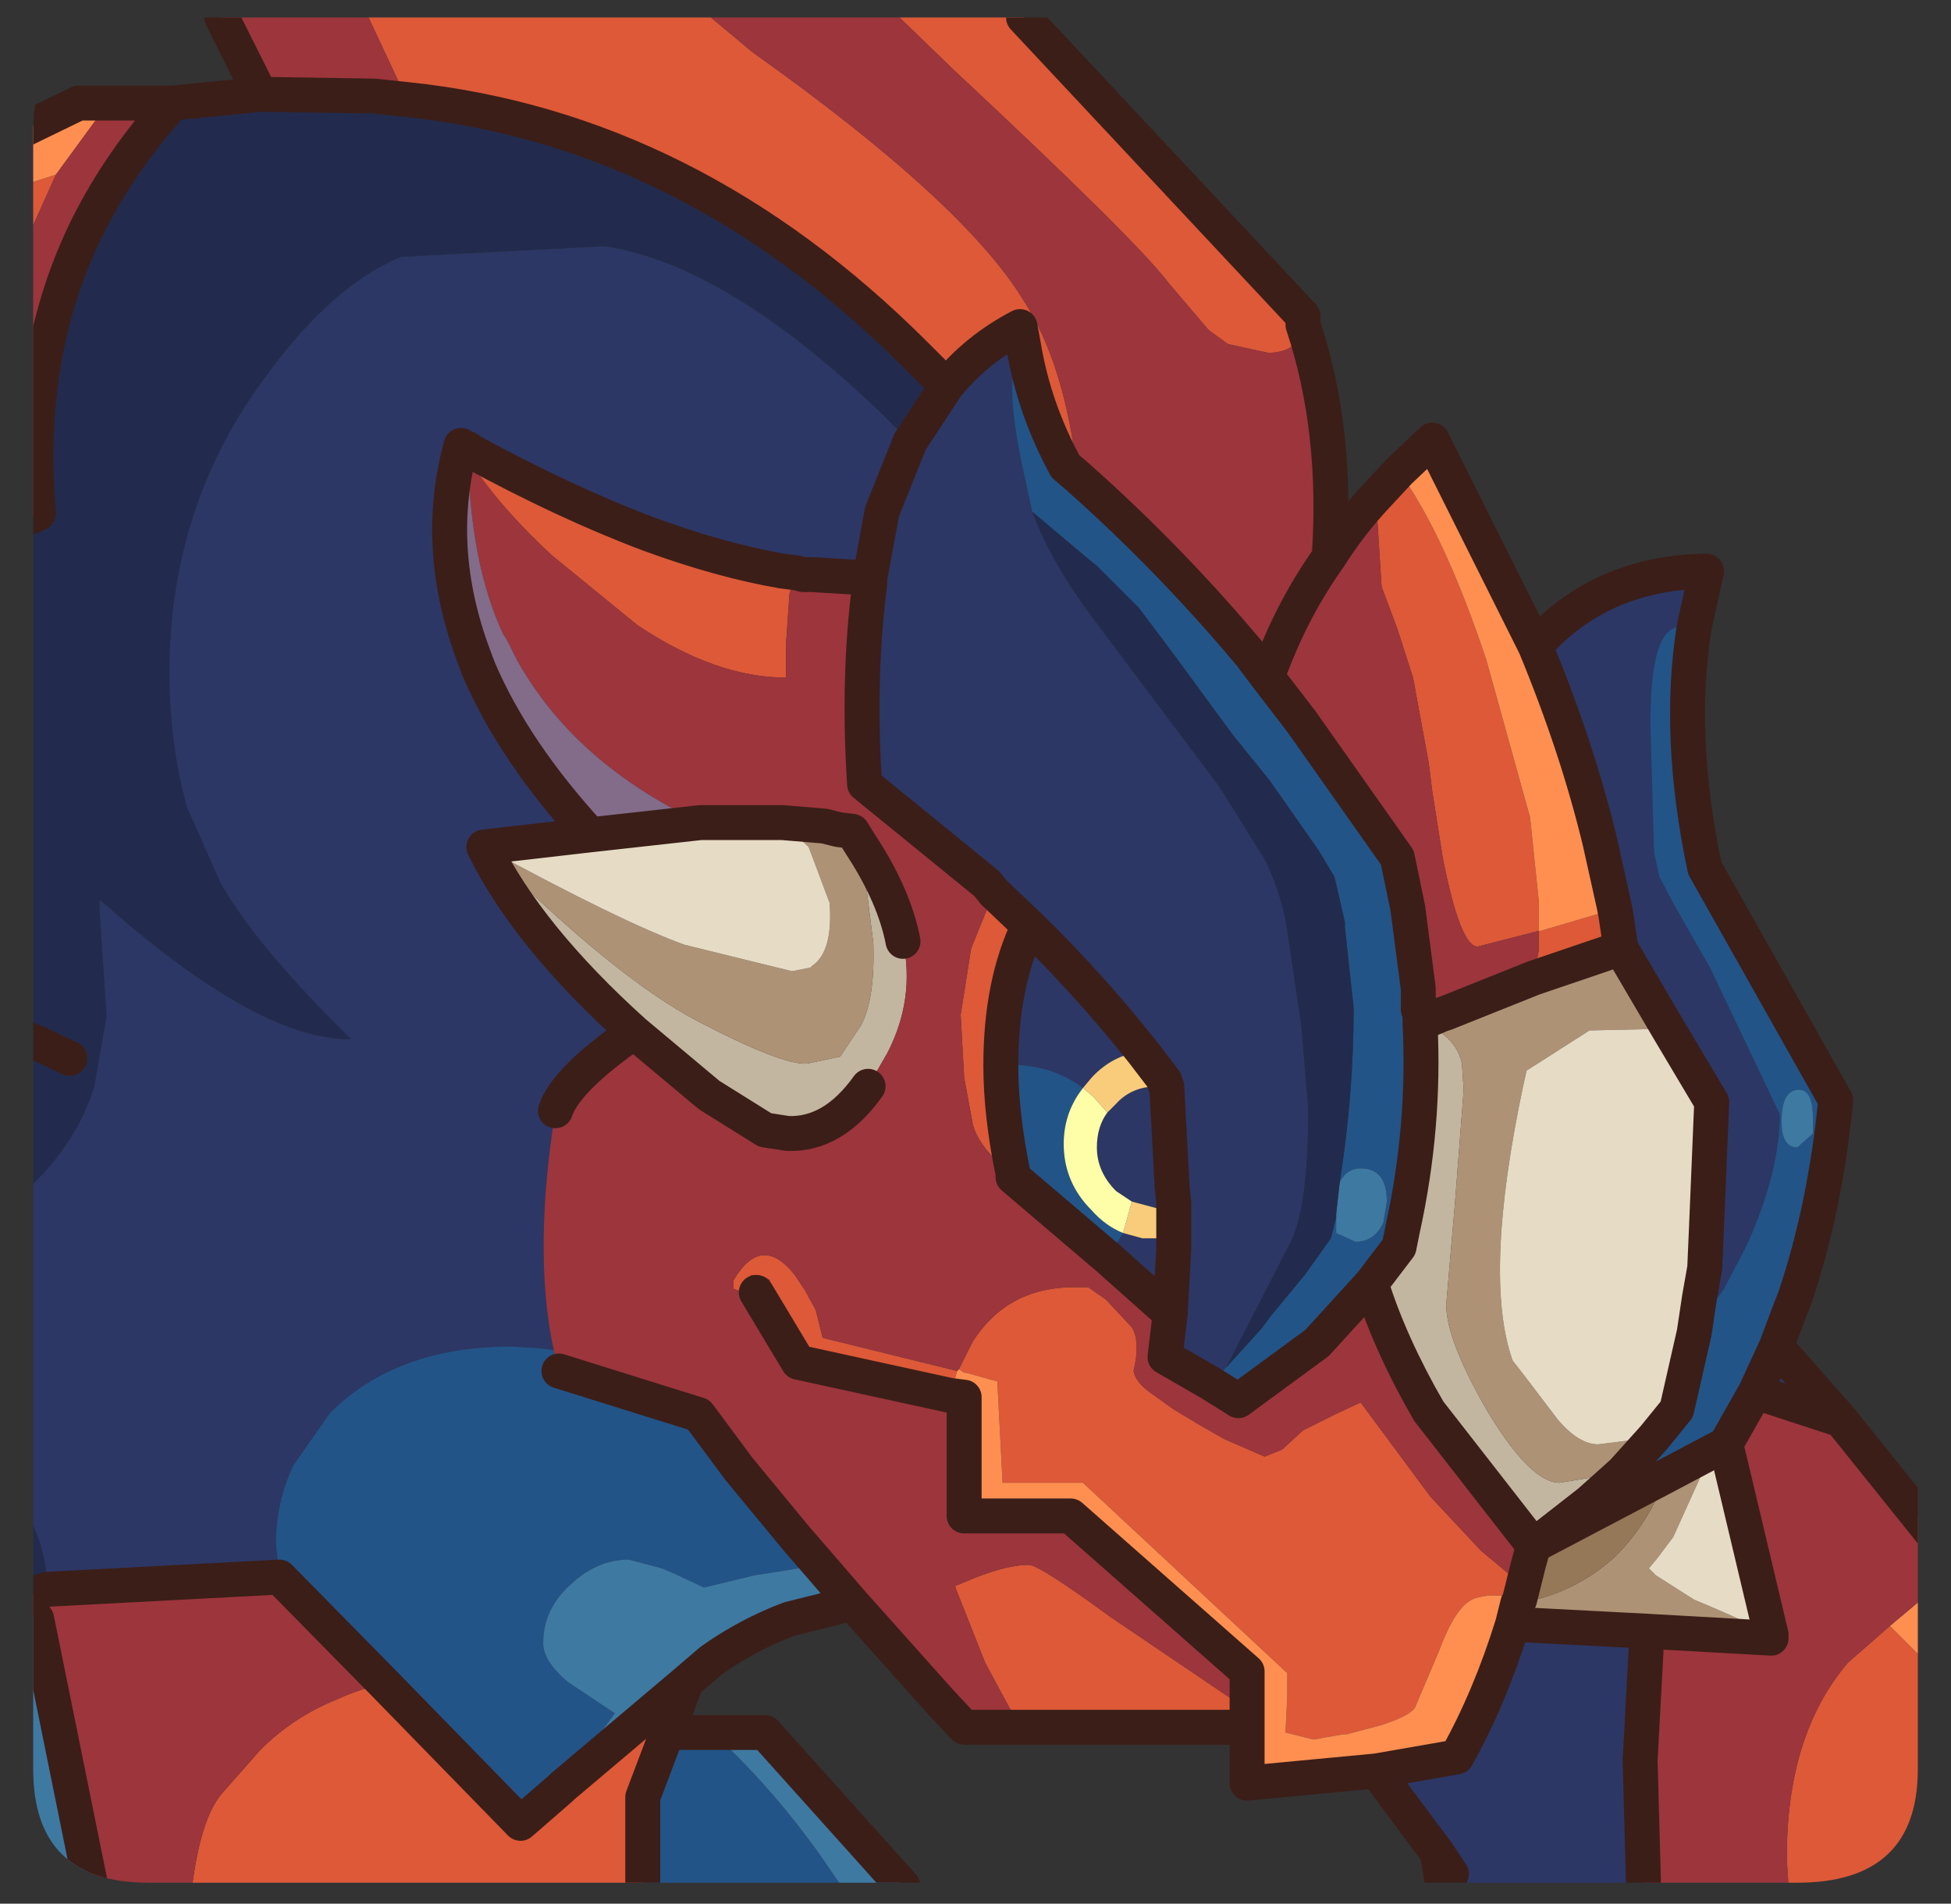<?xml version="1.0" encoding="UTF-8" standalone="no"?>
<svg xmlns:ffdec="https://www.free-decompiler.com/flash" xmlns:xlink="http://www.w3.org/1999/xlink" ffdec:objectType="frame" height="54.5px" width="55.85px" xmlns="http://www.w3.org/2000/svg">
  <rect width="100%" height="100%" fill="#333333" stroke="none"/>
  <g transform="matrix(1.0, 0.0, 0.0, 1.0, 0.95, 0.5)">
    <clipPath id="clipPath0" transform="matrix(1.0, 0.0, 0.0, 1.0, 0.0, 0.0)">
      <path d="M50.5 0.0 Q53.95 0.0 53.95 3.3 L53.95 50.15 Q53.95 53.4 50.5 53.4 L3.3 53.4 Q0.0 53.4 0.0 50.15 L0.0 3.3 Q0.0 0.0 3.3 0.0 L50.5 0.0" fill="#000000" fill-rule="evenodd" stroke="none"/>
    </clipPath>
    <g clip-path="url(#clipPath0)">
      <use ffdec:characterId="2" height="54.5" transform="matrix(1.0, 0.0, 0.0, 1.0, -0.95, -0.5)" width="55.85" xlink:href="#shape1"/>
    </g>
    <use ffdec:characterId="3" height="53.4" transform="matrix(1.0, 0.0, 0.0, 1.0, 0.0, 0.0)" width="53.95" xlink:href="#shape2"/>
  </g>
  <defs>
    <g id="shape1" transform="matrix(1.0, 0.0, 0.0, 1.0, 0.95, 0.5)">
      <path d="M17.2 29.05 Q14.15 26.3 12.9 23.75 16.65 27.5 19.05 28.75 21.45 30.0 22.15 29.95 L23.1 29.75 23.7 28.85 Q24.1 28.1 24.05 26.5 L23.7 23.7 Q24.65 25.15 24.9 26.45 25.25 28.1 24.45 29.65 L23.9 30.6 Q22.9 32.0 21.6 31.95 L20.95 31.85 19.35 30.85 17.2 29.05 M39.95 28.7 L40.35 29.1 Q40.8 29.45 40.9 29.95 L40.95 30.7 40.7 33.95 40.45 36.85 Q40.45 37.85 41.6 39.85 42.85 41.95 43.7 41.95 L45.5 41.65 44.55 42.5 42.95 43.75 39.95 39.9 Q38.85 38.0 38.3 36.25 L39.1 35.2 39.2 34.7 Q39.85 31.75 39.7 28.8 L39.95 28.7" fill="#c3b7a1" fill-rule="evenodd" stroke="none"/>
      <path d="M42.95 27.5 L45.45 26.65 46.8 28.95 44.55 29.0 42.75 30.15 42.65 30.6 Q41.5 36.05 42.35 38.45 L42.7 38.9 43.65 40.15 Q44.25 40.85 44.8 40.85 L46.4 40.65 45.5 41.65 43.7 41.95 Q42.85 41.95 41.6 39.85 40.45 37.85 40.45 36.85 L40.7 33.95 40.95 30.7 40.9 29.95 Q40.8 29.45 40.35 29.1 L39.95 28.7 40.3 28.55 40.45 28.5 42.95 27.5 M48.45 40.85 L48.55 41.25 47.9 41.4 46.95 43.5 46.5 44.1 46.25 44.4 46.45 44.6 47.55 45.3 Q48.65 45.75 49.45 46.15 L49.75 46.3 49.75 46.4 46.2 46.2 42.35 46.0 42.5 45.4 Q44.1 45.15 45.3 44.05 46.25 43.1 46.75 41.75 L48.45 40.85 M21.45 23.05 L22.65 23.15 23.05 23.25 23.45 23.3 23.7 23.7 24.05 26.5 Q24.1 28.1 23.7 28.85 L23.1 29.75 22.15 29.95 Q21.45 30.0 19.05 28.75 16.65 27.5 12.9 23.75 16.85 25.9 18.65 26.55 L21.7 27.3 21.75 27.3 22.25 27.2 22.3 27.15 Q22.9 26.75 22.8 25.35 L22.2 23.75 21.45 23.05" fill="#ae9375" fill-rule="evenodd" stroke="none"/>
      <path d="M43.0 18.0 Q44.85 15.9 47.9 15.85 L47.55 17.45 47.15 17.45 Q46.25 17.45 46.3 20.45 L46.4 23.9 46.55 24.6 47.0 25.45 48.0 27.2 50.0 31.4 Q50.0 33.0 49.1 35.05 L48.9 35.45 48.4 36.4 48.15 36.75 47.55 37.65 47.7 36.65 47.85 35.8 47.9 34.65 48.05 31.05 46.8 28.95 45.45 26.65 45.3 25.65 45.25 25.4 44.85 23.6 Q44.2 20.9 43.0 18.0 M49.9 38.05 L51.75 40.15 49.3 39.35 49.9 38.05 M46.1 53.5 L40.35 53.5 40.2 52.55 38.45 50.2 40.75 49.8 Q41.7 48.1 42.35 46.0 L46.2 46.2 46.0 49.9 46.1 53.5 M-0.45 42.4 L-0.45 33.8 Q1.2 32.4 1.75 30.6 L2.1 28.6 1.9 25.55 1.9 25.25 Q6.45 29.3 9.1 29.25 6.35 26.55 5.35 24.75 L4.4 22.6 Q3.9 20.8 3.9 18.75 3.9 14.35 6.25 10.85 8.4 7.7 10.55 6.85 L16.35 6.55 Q19.8 7.05 24.25 11.3 L24.8 11.85 25.1 12.15 24.3 14.15 23.95 16.05 24.3 14.15 25.1 12.15 26.15 10.55 Q27.0 9.5 28.25 8.85 L28.35 9.4 Q27.7 10.05 28.35 13.0 L28.6 14.15 Q29.15 15.65 30.45 17.35 L31.35 18.55 33.9 21.95 34.35 22.65 35.0 23.7 35.25 24.1 Q35.8 25.2 35.95 26.5 L36.3 28.85 36.5 31.25 Q36.5 34.05 36.0 35.05 L34.15 38.65 33.7 39.1 32.4 38.35 32.55 37.1 30.75 35.5 31.2 34.8 31.75 34.95 32.15 34.95 32.25 34.95 32.65 34.9 32.65 34.05 32.2 34.1 31.45 33.9 31.0 33.6 Q30.45 33.05 30.45 32.35 30.45 31.75 30.75 31.35 L31.0 31.1 Q31.45 30.6 32.2 30.6 L32.45 30.6 32.6 33.4 32.6 33.45 32.65 33.95 32.65 34.05 32.65 33.95 32.6 33.45 32.6 33.4 32.45 30.6 32.4 30.55 32.4 30.45 31.75 29.6 Q30.9 29.7 30.3 30.35 L30.05 30.65 Q29.05 29.9 27.7 30.0 27.7 27.65 28.5 26.0 L27.5 25.05 27.3 24.8 23.8 21.95 Q23.6 18.9 23.95 16.2 L23.95 16.05 22.3 15.95 22.05 15.95 21.85 15.9 21.45 15.85 Q19.7 15.55 17.65 14.8 15.25 13.9 12.5 12.4 L12.45 12.35 12.3 12.3 12.25 12.25 Q11.45 15.15 12.6 18.25 L12.75 18.65 Q13.75 21.0 15.95 23.4 L12.9 23.75 Q14.15 26.3 17.2 29.05 15.25 30.4 14.95 31.3 14.3 35.35 14.9 38.15 L14.5 38.1 13.7 38.05 Q10.4 38.05 8.5 39.95 L7.45 41.45 Q6.95 42.5 6.95 43.7 L7.05 44.65 0.4 45.0 Q0.4 43.8 -0.25 42.7 L-0.45 42.4 M-0.45 29.15 L-0.45 27.6 Q-0.1 28.5 0.1 29.35 L-0.45 29.15 M32.65 34.9 L32.65 35.25 32.55 37.1 32.65 35.25 32.65 34.9 M31.75 29.6 Q30.2 27.65 28.5 26.0 30.2 27.65 31.75 29.6 M40.2 52.55 L40.6 53.15 40.2 52.55" fill="#2c3765" fill-rule="evenodd" stroke="none"/>
      <path d="M47.55 17.45 Q47.05 20.55 47.85 24.35 L51.6 31.0 Q51.3 34.05 50.45 36.6 L50.2 37.25 49.9 38.05 49.3 39.35 48.45 40.85 46.75 41.75 42.95 43.75 44.55 42.5 45.5 41.65 46.4 40.65 47.05 39.85 47.55 37.65 48.15 36.75 48.4 36.4 48.9 35.45 49.1 35.05 Q50.0 33.0 50.0 31.4 L48.0 27.2 47.0 25.45 46.55 24.6 46.4 23.9 46.3 20.45 Q46.25 17.45 47.15 17.45 L47.55 17.45 M18.15 49.1 L19.45 49.1 Q21.45 50.95 23.0 53.3 L23.15 53.5 17.45 53.5 17.45 50.95 18.15 49.1 M7.05 44.65 L6.95 43.7 Q6.95 42.5 7.45 41.45 L8.5 39.95 Q10.4 38.05 13.7 38.05 L14.5 38.1 14.9 38.15 15.05 38.75 19.05 40.0 20.2 41.55 21.85 43.55 22.5 44.3 21.3 44.5 20.65 44.6 19.2 44.95 18.35 44.55 18.0 44.4 17.05 44.15 Q16.15 44.15 15.4 44.85 14.6 45.55 14.6 46.55 14.6 47.05 15.3 47.65 L16.65 48.55 16.25 49.1 15.15 50.65 15.1 50.7 13.95 51.7 10.05 47.7 7.05 44.65 M50.95 31.55 Q50.95 30.65 50.5 30.7 50.05 30.75 50.05 31.6 50.05 32.35 50.5 32.35 L50.95 31.95 50.95 31.55 M39.7 28.8 Q39.85 31.75 39.2 34.7 L39.1 35.2 38.3 36.25 36.75 37.95 34.5 39.6 33.7 39.1 34.15 38.65 35.15 37.55 35.45 37.15 36.4 36.0 37.15 34.95 37.3 34.35 37.3 34.8 37.85 35.05 Q38.4 35.05 38.65 34.5 L38.75 33.9 Q38.75 32.95 38.0 32.95 37.6 32.95 37.4 33.35 37.8 30.85 37.8 28.35 L37.55 26.05 37.55 25.9 37.25 24.6 36.8 23.85 35.4 21.85 34.35 20.55 32.7 18.3 31.65 16.9 30.45 15.7 30.2 15.5 28.6 14.15 28.35 13.0 Q27.7 10.05 28.35 9.4 28.65 11.2 29.55 12.85 L29.9 13.15 Q32.55 15.5 34.85 18.25 L35.3 18.85 36.3 20.15 39.05 24.05 39.35 25.5 39.65 27.8 39.65 27.95 39.65 28.4 39.7 28.55 39.7 28.8 M31.2 34.8 L30.75 35.5 28.05 33.2 28.05 33.1 Q27.7 31.4 27.7 30.0 29.05 29.9 30.05 30.65 29.5 31.35 29.5 32.25 29.5 33.35 30.3 34.15 30.7 34.6 31.2 34.8" fill="#225489" fill-rule="evenodd" stroke="none"/>
      <path d="M23.45 45.4 L21.65 45.85 Q20.45 46.3 19.4 47.05 L18.7 47.65 15.15 50.65 16.25 49.1 16.65 48.55 15.3 47.65 Q14.6 47.05 14.6 46.55 14.6 45.55 15.4 44.85 16.15 44.15 17.05 44.15 L18.0 44.4 18.35 44.55 19.2 44.95 20.65 44.6 21.3 44.5 22.5 44.3 23.45 45.4 M19.45 49.1 L20.95 49.1 24.9 53.5 23.15 53.5 23.0 53.3 Q21.45 50.95 19.45 49.1 M1.65 53.5 L-0.45 53.5 -0.45 45.35 0.1 45.85 1.65 53.5 M50.95 31.55 L50.95 31.95 50.5 32.35 Q50.05 32.35 50.05 31.6 50.05 30.75 50.5 30.7 50.95 30.65 50.95 31.55 M37.4 33.35 Q37.6 32.95 38.0 32.95 38.75 32.95 38.75 33.9 L38.65 34.5 Q38.4 35.05 37.85 35.05 L37.3 34.8 37.3 34.35 37.3 34.25 37.4 33.35" fill="#3e79a3" fill-rule="evenodd" stroke="none"/>
      <path d="M12.9 23.75 L15.95 23.4 19.1 23.05 21.45 23.05 22.2 23.75 22.8 25.35 Q22.9 26.75 22.3 27.15 L22.25 27.2 21.75 27.3 21.7 27.3 18.65 26.55 Q16.85 25.9 12.9 23.75 M46.4 40.65 L44.8 40.85 Q44.25 40.85 43.65 40.15 L42.7 38.9 42.35 38.45 Q41.5 36.05 42.65 30.6 L42.75 30.15 44.55 29.0 46.8 28.95 48.05 31.05 47.9 34.65 47.85 35.8 47.7 36.65 47.55 37.65 47.05 39.85 46.4 40.65 M49.75 46.3 L49.45 46.15 Q48.65 45.75 47.55 45.3 L46.45 44.6 46.25 44.4 46.5 44.1 46.95 43.5 47.9 41.4 48.55 41.25 49.75 46.3" fill="#e7dcc6" fill-rule="evenodd" stroke="none"/>
      <path d="M-0.45 6.95 L-0.45 4.85 0.65 4.5 -0.45 6.95 M9.6 0.0 L19.4 0.0 20.6 1.0 Q26.65 5.3 28.35 8.1 29.55 9.95 29.9 13.15 L29.55 12.85 Q28.65 11.2 28.35 9.4 L28.25 8.85 Q27.0 9.5 26.15 10.55 L25.25 9.65 Q18.8 3.2 10.7 2.35 L9.6 0.0 M24.8 0.0 L28.35 0.0 36.35 8.55 36.35 8.8 36.3 9.05 Q36.1 9.6 35.35 9.6 L34.2 9.35 33.65 8.95 32.5 7.6 Q31.6 6.4 26.35 1.5 L24.8 0.0 M38.45 13.7 L39.1 13.0 Q40.4 14.8 41.6 18.4 L42.85 22.9 43.1 25.3 43.1 25.5 43.1 26.15 43.15 26.15 44.85 25.65 45.3 25.65 45.45 26.65 42.95 27.5 43.1 26.7 43.1 26.15 41.35 26.6 Q40.85 26.6 40.35 24.05 L40.05 22.15 39.95 21.35 39.5 18.9 39.05 17.5 38.6 16.3 38.45 13.95 38.45 13.7 M54.4 47.35 L54.4 53.5 50.25 53.5 50.2 52.75 50.2 52.65 Q50.2 49.15 51.95 47.1 L53.15 46.05 54.1 47.0 54.4 47.35 M34.75 48.95 L28.4 48.95 27.95 48.4 27.25 47.1 26.4 44.95 26.4 44.9 26.65 44.8 Q27.8 44.3 28.5 44.3 28.8 44.3 30.85 45.8 L34.25 48.1 34.75 48.55 34.75 48.95 M18.7 47.65 L18.15 49.1 17.45 50.95 17.45 53.5 4.55 53.5 Q4.8 51.55 5.4 50.85 L6.5 49.6 Q7.45 48.65 8.7 48.15 9.35 47.85 10.05 47.7 L13.95 51.7 15.1 50.7 15.15 50.65 18.7 47.65 M12.5 12.4 Q15.25 13.9 17.65 14.8 19.7 15.55 21.45 15.85 L21.85 15.9 21.65 16.5 21.55 17.95 21.55 18.55 21.55 18.9 Q19.55 18.9 17.3 17.4 L14.85 15.4 Q13.5 14.15 12.7 13.0 L12.5 12.4 M26.5 38.7 L26.9 37.9 Q27.9 36.35 29.8 36.35 L30.2 36.35 30.7 36.7 30.75 36.75 31.45 37.5 Q31.7 37.9 31.5 38.75 31.55 39.05 31.95 39.35 L32.65 39.85 33.4 40.3 34.1 40.7 35.25 41.2 35.75 41.0 36.35 40.45 37.25 40.0 38.0 39.65 40.0 42.35 41.45 43.9 42.65 44.9 42.55 45.3 42.35 45.25 Q41.8 45.1 41.3 45.25 40.75 45.4 40.25 46.75 L39.55 48.4 Q39.35 48.65 38.55 48.9 L37.6 49.15 37.5 49.15 36.65 49.3 35.85 49.1 35.9 48.05 35.9 47.4 30.05 41.95 27.75 41.95 27.6 39.05 26.7 38.8 26.65 38.8 26.5 38.7 M26.45 38.75 L26.25 39.45 21.9 38.5 20.7 36.5 21.1 36.15 20.9 36.05 20.55 36.0 20.4 36.25 20.2 36.45 20.05 36.4 20.05 36.15 Q20.85 34.8 21.8 36.0 L22.1 36.45 22.4 37.0 22.6 37.8 26.45 38.75 M27.7 30.0 Q27.7 31.4 28.05 33.1 L27.7 32.85 Q27.05 32.25 26.9 31.7 L26.65 30.35 26.55 28.55 26.85 26.65 27.5 25.05 28.5 26.0 Q27.7 27.65 27.7 30.0" fill="#de5938" fill-rule="evenodd" stroke="none"/>
      <path d="M0.65 4.5 L-0.45 4.85 -0.45 3.3 1.3 2.45 2.15 2.45 0.65 4.5 M39.1 13.0 L40.05 12.1 43.0 18.0 Q44.2 20.9 44.85 23.6 L45.25 25.4 45.3 25.65 44.85 25.65 43.15 26.15 43.1 26.15 43.1 25.5 43.1 25.3 42.85 22.9 41.6 18.4 Q40.4 14.8 39.1 13.0 M54.4 45.0 L54.4 47.35 54.1 47.0 53.15 46.05 54.4 45.0 M38.45 50.2 L34.75 50.55 34.75 48.95 34.75 48.55 34.75 47.35 29.7 42.9 26.65 42.9 26.65 39.5 26.25 39.45 26.45 38.75 26.5 38.7 26.65 38.8 26.7 38.8 27.6 39.05 27.75 41.95 30.05 41.95 35.9 47.4 35.9 48.05 35.85 49.1 36.65 49.3 37.5 49.15 37.6 49.15 38.55 48.9 Q39.35 48.65 39.55 48.4 L40.25 46.75 Q40.75 45.4 41.3 45.25 41.8 45.1 42.35 45.25 L42.55 45.3 42.5 45.4 42.35 46.0 Q41.7 48.1 40.75 49.8 L38.45 50.2" fill="#ff9051" fill-rule="evenodd" stroke="none"/>
      <path d="M-0.45 6.95 L0.65 4.5 2.15 2.45 4.0 2.45 Q2.5 4.1 1.55 6.0 -0.25 9.65 0.15 14.2 L-0.45 14.45 -0.45 6.95 M6.5 2.2 L5.4 0.0 9.6 0.0 10.7 2.35 9.75 2.25 6.5 2.2 M19.4 0.0 L24.8 0.0 26.35 1.5 Q31.6 6.4 32.5 7.6 L33.65 8.95 34.2 9.35 35.35 9.6 Q36.1 9.6 36.3 9.05 L36.35 8.8 Q37.35 11.8 37.1 15.45 37.7 14.5 38.45 13.7 L38.45 13.95 38.6 16.3 39.05 17.5 39.5 18.9 39.95 21.35 40.05 22.15 40.35 24.05 Q40.85 26.6 41.35 26.6 L43.1 26.15 43.1 26.7 42.95 27.5 40.45 28.5 40.3 28.55 39.95 28.7 39.7 28.8 39.7 28.55 39.65 28.4 39.65 27.95 39.65 27.8 39.35 25.5 39.05 24.05 36.3 20.15 35.3 18.85 34.85 18.25 Q32.55 15.5 29.9 13.15 29.55 9.95 28.35 8.1 26.65 5.3 20.6 1.0 L19.4 0.0 M51.75 40.15 L54.4 43.45 54.4 45.0 53.15 46.05 51.95 47.1 Q50.2 49.15 50.2 52.65 L50.2 52.75 50.25 53.5 46.1 53.5 46.0 49.9 46.2 46.2 49.75 46.4 49.75 46.3 48.55 41.25 48.45 40.85 49.3 39.35 51.75 40.15 M28.4 48.95 L26.65 48.95 25.95 48.2 23.45 45.4 22.5 44.3 21.85 43.55 20.2 41.55 19.05 40.0 15.05 38.75 14.9 38.15 Q14.3 35.35 14.95 31.3 15.25 30.4 17.2 29.05 L19.35 30.85 20.95 31.85 21.6 31.95 Q22.9 32.0 23.9 30.6 L24.45 29.65 Q25.25 28.1 24.9 26.45 24.65 25.15 23.7 23.7 L23.45 23.3 23.05 23.25 22.65 23.15 21.45 23.05 19.1 23.05 Q15.5 21.35 13.85 18.4 L13.55 17.8 13.45 17.65 Q12.5 15.6 12.45 12.5 L12.45 12.35 12.5 12.4 12.7 13.0 Q13.5 14.15 14.85 15.4 L17.3 17.4 Q19.55 18.9 21.55 18.9 L21.55 18.55 21.55 17.95 21.65 16.5 21.85 15.9 22.05 15.95 22.3 15.95 23.95 16.05 23.95 16.2 Q23.6 18.9 23.8 21.95 L27.3 24.8 27.5 25.05 26.85 26.65 26.55 28.55 26.65 30.35 26.9 31.7 Q27.05 32.25 27.7 32.85 L28.05 33.1 28.05 33.2 30.75 35.5 32.55 37.1 32.4 38.35 33.7 39.1 34.5 39.6 36.75 37.95 38.3 36.25 Q38.85 38.0 39.95 39.9 L42.95 43.75 42.8 44.3 42.65 44.9 41.45 43.9 40.0 42.35 38.0 39.65 37.25 40.0 36.35 40.45 35.75 41.0 35.25 41.2 34.1 40.7 33.4 40.3 32.65 39.85 31.95 39.35 Q31.55 39.05 31.5 38.75 31.7 37.9 31.45 37.5 L30.75 36.75 30.7 36.7 30.2 36.35 29.8 36.35 Q27.9 36.35 26.9 37.9 L26.5 38.7 26.45 38.75 22.6 37.8 22.4 37.0 22.1 36.45 21.8 36.0 Q20.85 34.8 20.05 36.15 L20.05 36.4 20.2 36.45 20.4 36.25 20.55 36.0 20.9 36.05 21.1 36.15 20.7 36.5 21.9 38.5 26.25 39.45 26.65 39.5 26.65 42.9 29.7 42.9 34.75 47.35 34.75 48.55 34.25 48.1 30.85 45.8 Q28.8 44.3 28.5 44.3 27.8 44.3 26.65 44.8 L26.4 44.9 26.4 44.95 27.25 47.1 27.95 48.4 28.4 48.95 M4.55 53.5 L1.65 53.5 0.1 45.85 -0.45 45.35 -0.45 45.3 0.4 45.0 7.05 44.65 10.05 47.7 Q9.35 47.85 8.7 48.15 7.45 48.65 6.5 49.6 L5.4 50.85 Q4.8 51.55 4.55 53.5 M35.3 18.85 L35.45 18.55 Q36.1 16.85 37.1 15.45 36.1 16.85 35.45 18.55 L35.3 18.85" fill="#9e353c" fill-rule="evenodd" stroke="none"/>
      <path d="M4.0 2.45 L6.5 2.2 9.75 2.25 10.7 2.35 Q18.8 3.2 25.25 9.65 L26.15 10.55 25.1 12.15 24.8 11.85 24.25 11.3 Q19.8 7.05 16.35 6.55 L10.55 6.85 Q8.4 7.7 6.25 10.85 3.9 14.35 3.9 18.75 3.9 20.8 4.4 22.6 L5.35 24.75 Q6.35 26.55 9.1 29.25 6.45 29.3 1.9 25.25 L1.9 25.55 2.1 28.6 1.75 30.6 Q1.2 32.4 -0.45 33.8 L-0.45 29.15 0.1 29.35 1.05 29.8 0.1 29.35 Q-0.1 28.5 -0.45 27.6 L-0.45 14.45 0.15 14.2 Q-0.25 9.65 1.55 6.0 2.5 4.1 4.0 2.45 M-0.45 45.3 L-0.45 42.4 -0.25 42.7 Q0.4 43.8 0.4 45.0 L-0.45 45.3 M28.6 14.15 L30.2 15.5 30.45 15.7 31.65 16.9 32.7 18.3 34.35 20.55 35.4 21.85 36.8 23.85 37.25 24.6 37.55 25.9 37.55 26.05 37.8 28.35 Q37.8 30.85 37.4 33.35 L37.3 34.25 37.3 34.35 37.15 34.95 36.4 36.0 35.45 37.15 35.15 37.55 34.15 38.65 36.0 35.05 Q36.5 34.05 36.5 31.25 L36.3 28.85 35.95 26.5 Q35.8 25.2 35.25 24.1 L35.0 23.7 34.35 22.65 33.9 21.95 31.35 18.55 30.45 17.35 Q29.15 15.65 28.6 14.15" fill="#222b4d" fill-rule="evenodd" stroke="none"/>
      <path d="M15.95 23.4 Q13.75 21.0 12.75 18.65 L12.6 18.25 Q11.45 15.15 12.25 12.25 L12.3 12.3 12.45 12.35 12.45 12.5 Q12.5 15.6 13.45 17.65 L13.55 17.8 13.85 18.4 Q15.5 21.35 19.1 23.05 L15.95 23.4" fill="#846b8b" fill-rule="evenodd" stroke="none"/>
      <path d="M46.75 41.75 Q46.25 43.1 45.3 44.05 44.1 45.15 42.5 45.4 L42.55 45.3 42.65 44.9 42.8 44.3 42.95 43.75 46.75 41.75" fill="#967858" fill-rule="evenodd" stroke="none"/>
      <path d="M32.45 30.6 L32.2 30.6 Q31.45 30.6 31.0 31.1 L30.75 31.35 30.35 30.9 30.05 30.65 30.3 30.35 Q30.9 29.7 31.75 29.6 L32.4 30.45 32.4 30.55 32.45 30.6 M31.45 33.9 L32.2 34.1 32.65 34.05 32.65 34.9 32.25 34.95 32.15 34.95 31.75 34.95 31.2 34.8 31.45 33.9" fill="#f9cd7b" fill-rule="evenodd" stroke="none"/>
      <path d="M30.75 31.35 Q30.45 31.75 30.45 32.35 30.45 33.05 31.0 33.6 L31.45 33.9 31.2 34.8 Q30.7 34.6 30.3 34.15 29.5 33.35 29.5 32.25 29.5 31.35 30.05 30.65 L30.35 30.9 30.75 31.35" fill="#ffffaa" fill-rule="evenodd" stroke="none"/>
      <path d="M-0.45 3.3 L1.3 2.45 2.15 2.45 4.0 2.45 6.5 2.2 5.4 0.0 M28.35 0.0 L36.35 8.55 36.35 8.8 Q37.35 11.8 37.1 15.45 37.7 14.5 38.45 13.7 L39.1 13.0 40.05 12.1 43.0 18.0 Q44.85 15.9 47.9 15.85 L47.55 17.45 Q47.05 20.55 47.85 24.35 L51.6 31.0 Q51.3 34.05 50.45 36.6 L50.2 37.25 49.9 38.05 51.75 40.15 54.4 43.45 M40.35 53.5 L40.2 52.55 38.45 50.2 34.75 50.55 34.75 48.95 28.4 48.95 26.65 48.95 25.95 48.2 23.45 45.4 21.65 45.85 Q20.45 46.3 19.4 47.05 L18.7 47.65 18.15 49.1 19.45 49.1 20.95 49.1 24.9 53.5 M0.4 45.0 L7.05 44.65 10.05 47.7 13.95 51.7 15.1 50.7 15.15 50.65 18.7 47.65 M14.95 31.3 Q15.25 30.4 17.2 29.05 14.15 26.3 12.9 23.75 L15.95 23.4 Q13.75 21.0 12.75 18.65 L12.6 18.25 Q11.45 15.15 12.25 12.25 L12.3 12.3 12.45 12.35 12.5 12.4 Q15.25 13.9 17.65 14.8 19.7 15.55 21.45 15.85 L21.85 15.9 22.05 15.95 22.3 15.95 23.95 16.05 24.3 14.15 25.1 12.15 26.15 10.55 Q27.0 9.5 28.25 8.85 L28.35 9.4 Q28.65 11.2 29.55 12.85 L29.9 13.15 Q32.55 15.5 34.85 18.25 L35.3 18.85 36.3 20.15 39.05 24.05 39.35 25.5 39.65 27.8 39.65 27.95 39.65 28.4 39.7 28.55 39.7 28.8 Q39.85 31.75 39.2 34.7 L39.1 35.2 38.3 36.25 Q38.85 38.0 39.95 39.9 L42.95 43.75 44.55 42.5 45.5 41.65 46.4 40.65 47.05 39.85 47.55 37.65 47.7 36.65 47.85 35.8 47.9 34.65 48.05 31.05 46.8 28.95 45.45 26.65 45.3 25.65 45.25 25.4 44.85 23.6 Q44.2 20.9 43.0 18.0 M42.95 27.5 L45.45 26.65 M39.95 28.7 L39.7 28.8 M49.3 39.35 L49.9 38.05 M48.55 41.25 L48.45 40.85 46.75 41.75 42.95 43.75 42.8 44.3 42.65 44.9 42.55 45.3 42.5 45.4 42.35 46.0 46.2 46.2 49.75 46.4 49.75 46.3 48.55 41.25 M48.45 40.85 L49.3 39.35 51.75 40.15 M26.25 39.45 L26.65 39.5 26.65 42.9 29.7 42.9 34.75 47.35 34.75 48.55 34.75 48.95 M10.7 2.35 Q18.8 3.2 25.25 9.65 L26.15 10.55 M33.7 39.1 L34.5 39.6 36.75 37.95 38.3 36.25 M27.5 25.05 L27.3 24.8 23.8 21.95 Q23.6 18.9 23.95 16.2 L23.95 16.05 M23.7 23.7 L23.45 23.3 23.05 23.25 22.65 23.15 21.45 23.05 19.1 23.05 15.95 23.4 M23.7 23.7 Q24.65 25.15 24.9 26.45 M23.9 30.6 Q22.9 32.0 21.6 31.95 L20.95 31.85 19.35 30.85 17.2 29.05 M37.1 15.45 Q36.1 16.85 35.45 18.55 L35.3 18.85 M6.5 2.2 L9.75 2.25 10.7 2.35 M-0.45 14.45 L0.15 14.2 Q-0.25 9.65 1.55 6.0 2.5 4.1 4.0 2.45 M20.7 36.5 L21.9 38.5 26.25 39.45 M1.05 29.8 L0.1 29.35 -0.45 29.15 M15.05 38.75 L19.05 40.0 20.2 41.55 21.85 43.55 22.5 44.3 23.45 45.4 M39.95 28.7 L40.3 28.55 40.45 28.5 42.95 27.5 M32.65 34.05 L32.65 33.95 32.6 33.45 32.6 33.4 32.45 30.6 32.4 30.55 32.4 30.45 31.75 29.6 Q30.2 27.65 28.5 26.0 L27.5 25.05 M32.65 34.9 L32.65 34.05 M32.55 37.1 L32.65 35.25 32.65 34.9 M30.75 35.5 L32.55 37.1 32.4 38.35 33.7 39.1 M27.7 30.0 Q27.7 31.4 28.05 33.1 L28.05 33.2 30.75 35.5 M27.7 30.0 Q27.7 27.65 28.5 26.0 M18.15 49.1 L17.45 50.95 17.45 53.5 M46.1 53.5 L46.0 49.9 46.2 46.2 M1.65 53.5 L0.1 45.85 -0.45 45.35 M38.45 50.2 L40.75 49.8 Q41.7 48.1 42.35 46.0 M40.6 53.15 L40.2 52.55 M0.4 45.0 L-0.45 45.3" fill="none" stroke="#3b1e18" stroke-linecap="round" stroke-linejoin="round" stroke-width="1.0"/>
    </g>
    <g id="shape2" transform="matrix(1.0, 0.0, 0.0, 1.0, 0.0, 0.0)">
      <path d="M50.5 0.0 Q53.95 0.0 53.95 3.3 L53.95 50.15 Q53.95 53.4 50.5 53.4 L3.3 53.4 Q0.0 53.4 0.0 50.15 L0.0 3.3 Q0.0 0.0 3.3 0.0 L50.5 0.0" fill="#000000" fill-opacity="0.004" fill-rule="evenodd" stroke="none"/>
    </g>
  </defs>
</svg>
